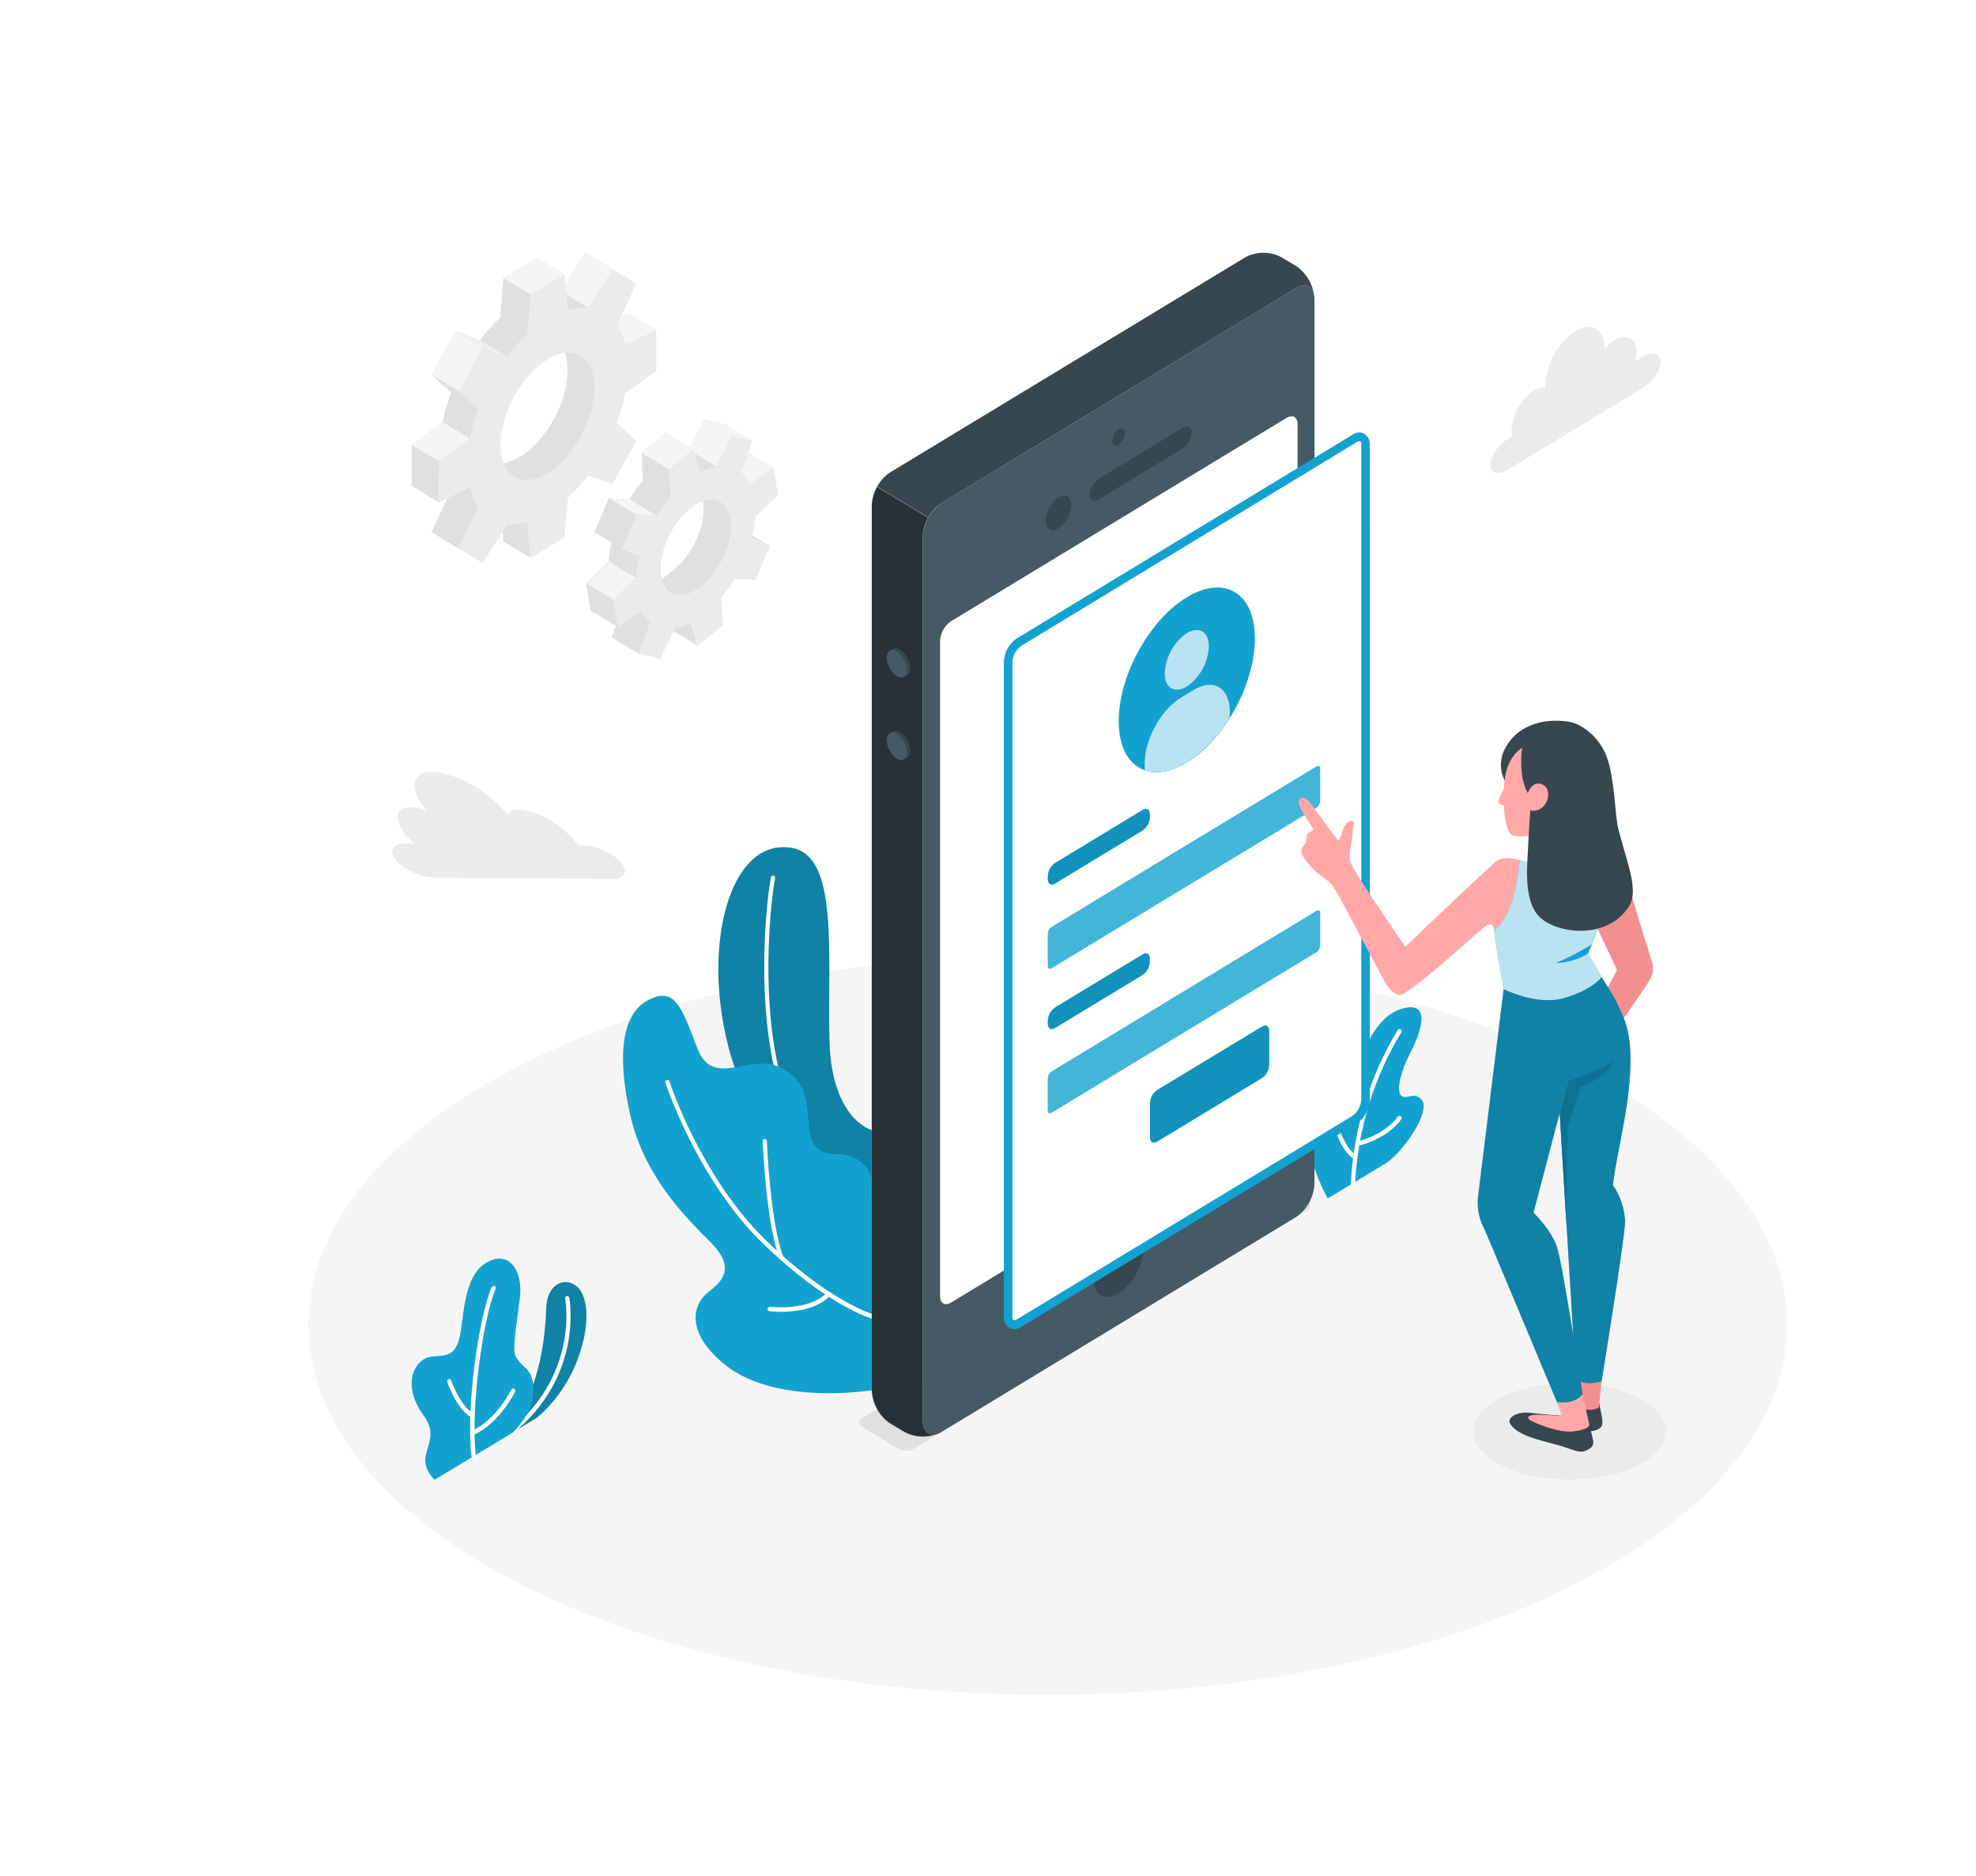 <svg width="1157" height="1098" viewBox="0 0 1157 1098" fill="none" xmlns="http://www.w3.org/2000/svg">
<g filter="url(#filter0_d_262_676)">
<path d="M307.314 924.682C476.42 1009.28 750.58 1009.3 919.686 924.682C1088.79 840.061 1088.77 702.914 919.686 618.319C750.605 533.723 476.42 533.723 307.314 618.319C138.209 702.914 138.234 840.086 307.314 924.682Z" fill="#F5F5F5"/>
<path d="M919.097 862.163C950.242 862.163 975.49 849.534 975.49 833.955C975.49 818.377 950.242 805.748 919.097 805.748C887.952 805.748 862.704 818.377 862.704 833.955C862.704 849.534 887.952 862.163 919.097 862.163Z" fill="#EBEBEB"/>
<path d="M294.48 838L314.431 825.918C325.57 816.376 334.049 803.854 338.971 789.674C345.131 771.848 344.272 758.298 339.854 751.498C334.431 743.126 320.37 744.594 319.805 762.214C318.627 796.938 308.983 821.024 294.48 838Z" fill="#13A2CF"/>
<path opacity="0.2" d="M294.48 838L314.431 825.918C325.57 816.376 334.049 803.854 338.971 789.674C345.131 771.848 344.272 758.298 339.854 751.498C334.431 743.126 320.37 744.594 319.805 762.214C318.627 796.938 308.983 821.024 294.48 838Z" fill="black"/>
<path d="M294.48 839.288C294.22 839.284 293.968 839.195 293.76 839.031C293.552 838.868 293.399 838.639 293.322 838.379C293.246 838.118 293.25 837.839 293.335 837.581C293.419 837.323 293.58 837.1 293.793 836.944C339.928 803.456 330.996 756.753 330.897 756.289C330.864 756.12 330.862 755.945 330.892 755.775C330.923 755.606 330.985 755.444 331.075 755.299C331.165 755.154 331.281 755.03 331.417 754.932C331.553 754.834 331.706 754.766 331.867 754.731C332.028 754.695 332.194 754.693 332.356 754.725C332.518 754.757 332.672 754.822 332.81 754.916C332.948 755.011 333.066 755.133 333.159 755.276C333.252 755.418 333.318 755.579 333.351 755.748C333.351 756.237 342.775 804.537 295.265 839.056C295.035 839.221 294.759 839.303 294.48 839.288Z" fill="white"/>
<path d="M254.504 862.24C254.504 862.24 247.56 856.315 249.228 848.278C250.897 840.241 255.388 834.471 247.707 824.115C240.026 813.76 237.891 799.952 247.069 792.482C254.063 786.686 264.983 794.878 268.909 779.602C271.805 768.422 270.823 743.667 284.394 735.424C297.965 727.18 306.48 739.597 304.345 756.392C302.48 771.41 299.83 785.862 301.891 789.88C305.867 797.608 312.664 796.552 312.345 810.669C312.075 823.806 300.222 834.677 300.222 834.677L254.504 862.24Z" fill="#13A2CF"/>
<path d="M277.302 849.643C277.002 849.64 276.713 849.524 276.488 849.316C276.263 849.108 276.116 848.822 276.075 848.51C272.566 817.984 280.983 765.279 287.854 749.617C287.912 749.443 288.005 749.285 288.126 749.152C288.247 749.019 288.394 748.915 288.557 748.846C288.72 748.778 288.894 748.747 289.069 748.756C289.245 748.764 289.416 748.812 289.572 748.896C289.718 748.965 289.85 749.064 289.96 749.188C290.069 749.312 290.153 749.457 290.208 749.615C290.263 749.774 290.287 749.942 290.279 750.111C290.271 750.279 290.231 750.444 290.161 750.596C283.363 766.052 275.241 818.912 278.603 848.098C278.637 848.436 278.543 848.774 278.341 849.039C278.138 849.305 277.844 849.476 277.523 849.514L277.302 849.643Z" fill="white"/>
<path d="M276.639 825.867C276.452 825.876 276.265 825.832 276.1 825.738C267.584 821.385 262.185 805.851 261.965 805.13C261.904 804.97 261.875 804.799 261.879 804.626C261.883 804.454 261.92 804.285 261.988 804.128C262.055 803.971 262.152 803.83 262.273 803.713C262.393 803.596 262.534 803.505 262.689 803.447C262.843 803.388 263.007 803.363 263.171 803.372C263.335 803.381 263.495 803.424 263.643 803.499C263.79 803.575 263.922 803.68 264.03 803.81C264.138 803.94 264.22 804.091 264.271 804.254C264.271 804.409 269.547 819.453 277.179 823.342C277.43 823.47 277.631 823.682 277.751 823.946C277.871 824.209 277.903 824.508 277.84 824.792C277.777 825.077 277.624 825.33 277.406 825.512C277.188 825.693 276.918 825.791 276.639 825.79V825.867Z" fill="white"/>
<path d="M276.492 836.171C276.246 836.171 276.006 836.092 275.804 835.945C275.603 835.797 275.449 835.589 275.363 835.347C275.241 835.032 275.242 834.68 275.366 834.366C275.491 834.053 275.728 833.803 276.026 833.672C290.357 827.644 299.29 809.741 299.388 809.535C299.538 809.231 299.796 809.002 300.107 808.898C300.418 808.794 300.755 808.824 301.044 808.981C301.334 809.138 301.552 809.41 301.651 809.736C301.75 810.062 301.722 810.416 301.572 810.72C301.179 811.493 292.124 829.679 277.032 836.068C276.864 836.152 276.678 836.187 276.492 836.171Z" fill="white"/>
<path d="M777.427 697.582C777.427 697.582 766.703 679.344 765.648 659.535C764.593 639.725 768.74 631.482 774.433 629.112C780.127 626.742 780.568 634.032 783.489 638.334C786.409 642.636 792.372 640.189 794.581 626.768C796.789 613.347 804.838 590.704 821.575 586.299C839.98 581.508 830.115 604.176 825.477 613.012C820.839 621.848 817.256 633.903 820.299 637.175C823.342 640.446 828.078 634.393 832.569 640.009C838.041 646.783 821.035 671.178 811.268 677.077L777.427 697.582Z" fill="#13A2CF"/>
<path d="M792.127 689.931C791.965 689.925 791.807 689.885 791.661 689.814C791.514 689.743 791.382 689.642 791.273 689.518C791.164 689.394 791.079 689.248 791.023 689.089C790.967 688.93 790.942 688.761 790.949 688.592C792.61 656.726 802.077 625.849 818.434 598.947C818.526 598.807 818.645 598.688 818.783 598.597C818.92 598.507 819.074 598.446 819.235 598.42C819.395 598.393 819.559 598.401 819.717 598.443C819.874 598.485 820.022 598.56 820.151 598.664C820.408 598.864 820.581 599.162 820.631 599.495C820.682 599.827 820.606 600.166 820.421 600.441C804.357 626.949 795.061 657.35 793.427 688.721C793.418 688.89 793.377 689.056 793.306 689.208C793.236 689.361 793.137 689.497 793.016 689.609C792.896 689.722 792.755 689.808 792.602 689.864C792.449 689.919 792.288 689.942 792.127 689.931Z" fill="white"/>
<path d="M793.525 674.707C793.32 674.705 793.118 674.652 792.937 674.552C786.065 670.56 782.262 658.71 782.114 658.221C782.06 658.06 782.037 657.89 782.046 657.72C782.055 657.55 782.096 657.383 782.167 657.23C782.238 657.076 782.337 656.939 782.458 656.826C782.58 656.713 782.721 656.627 782.875 656.572C783.184 656.466 783.521 656.494 783.811 656.648C784.1 656.803 784.32 657.072 784.421 657.396C784.421 657.396 788.102 668.808 794.237 672.286C794.515 672.458 794.719 672.737 794.806 673.063C794.893 673.389 794.856 673.739 794.703 674.037C794.592 674.259 794.421 674.441 794.212 674.56C794.002 674.68 793.763 674.731 793.525 674.707Z" fill="white"/>
<path d="M794.728 666.902C794.456 666.899 794.193 666.801 793.98 666.624C793.766 666.447 793.615 666.2 793.55 665.923C793.51 665.761 793.501 665.591 793.523 665.425C793.546 665.259 793.6 665.099 793.683 664.955C793.765 664.811 793.874 664.686 794.003 664.587C794.131 664.488 794.278 664.416 794.433 664.377C812.151 659.663 818.286 649.926 818.335 649.823C818.422 649.679 818.536 649.555 818.668 649.457C818.801 649.359 818.951 649.29 819.109 649.253C819.268 649.215 819.432 649.211 819.591 649.241C819.751 649.27 819.904 649.332 820.041 649.424C820.178 649.515 820.296 649.634 820.39 649.773C820.483 649.913 820.549 650.07 820.584 650.236C820.62 650.402 820.623 650.574 820.595 650.742C820.567 650.91 820.508 651.07 820.421 651.214C820.151 651.652 813.771 661.879 795.047 666.876L794.728 666.902Z" fill="white"/>
<path d="M510.432 657.551C510.432 657.551 486.898 651.523 485.671 605.258C484.371 555.335 491.438 497.066 463.585 492.352C435.732 487.638 420.272 523.264 420.616 564.867C420.935 601.291 434.922 680.374 510.334 695.882L510.432 657.551Z" fill="#13A2CF"/>
<path opacity="0.2" d="M510.432 657.551C510.432 657.551 486.898 651.523 485.671 605.258C484.371 555.335 491.438 497.066 463.585 492.352C435.732 487.638 420.272 523.264 420.616 564.867C420.935 601.291 434.922 680.374 510.334 695.882L510.432 657.551Z" fill="black"/>
<path d="M510.432 691.142H510.211C493.254 687.896 479.438 678.082 469.156 662.007C438.677 614.274 448.272 525.145 451.438 509.586C451.509 509.254 451.699 508.964 451.969 508.777C452.239 508.59 452.567 508.519 452.886 508.581C453.203 508.661 453.48 508.866 453.658 509.153C453.836 509.441 453.902 509.789 453.843 510.127C450.726 525.583 441.18 613.579 471.192 660.565C475.561 667.851 481.325 674.105 488.118 678.93C494.911 683.755 502.585 687.045 510.653 688.592C510.813 688.623 510.966 688.687 511.102 688.78C511.238 688.873 511.356 688.994 511.447 689.136C511.538 689.277 511.602 689.436 511.634 689.604C511.666 689.771 511.666 689.944 511.634 690.112C511.582 690.405 511.433 690.669 511.213 690.858C510.993 691.046 510.716 691.147 510.432 691.142Z" fill="white"/>
<path d="M510.432 809.87C486.113 813.322 446.628 813.27 423.83 794.414C401.033 775.558 405.793 759.329 414.554 752.554C423.315 745.779 430.922 738.051 415.855 723.007C400.787 707.963 376.591 683.8 368.738 647.556C360.885 611.312 364.763 588.643 380.174 581.095C395.119 573.78 399.07 585.423 408.223 609.431C417.376 633.44 437.965 612.857 455.585 620.354C473.205 627.85 472.493 642.688 473.597 655.439C474.702 668.19 480.518 671.719 490.506 671.719C500.493 671.719 510.432 677.747 510.432 689.751V809.87Z" fill="#13A2CF"/>
<path d="M510.432 767.778C510.327 767.803 510.218 767.803 510.113 767.778C509.058 767.469 483.904 759.792 447.266 724.475C408.247 686.866 389.842 630.452 389.646 629.885C389.552 629.56 389.581 629.21 389.728 628.907C389.874 628.605 390.126 628.374 390.431 628.262C390.737 628.155 391.071 628.179 391.36 628.328C391.65 628.478 391.871 628.741 391.977 629.061C392.149 629.627 410.382 685.423 448.935 722.569C485.058 757.423 510.506 765.228 510.776 765.305C510.93 765.352 511.075 765.431 511.2 765.537C511.326 765.643 511.43 765.774 511.508 765.922C511.585 766.071 511.634 766.233 511.652 766.402C511.669 766.57 511.655 766.74 511.61 766.902C511.53 767.162 511.372 767.388 511.16 767.546C510.948 767.704 510.692 767.786 510.432 767.778Z" fill="white"/>
<path d="M457.499 733.44C457.252 733.444 457.011 733.367 456.808 733.219C456.606 733.071 456.453 732.86 456.37 732.616C448.493 711.389 446.702 665.975 446.554 664.043C446.547 663.703 446.666 663.373 446.886 663.123C447.106 662.874 447.409 662.723 447.732 662.703C448.053 662.708 448.36 662.837 448.596 663.065C448.831 663.293 448.978 663.605 449.008 663.94C449.008 664.403 450.849 710.849 458.579 731.688C458.638 731.847 458.667 732.017 458.663 732.187C458.659 732.358 458.623 732.526 458.557 732.682C458.49 732.837 458.395 732.978 458.277 733.095C458.159 733.212 458.019 733.303 457.867 733.363C457.749 733.407 457.625 733.433 457.499 733.44Z" fill="white"/>
<path d="M457.303 763.966C455.04 763.984 452.779 763.864 450.53 763.605C450.369 763.585 450.213 763.531 450.072 763.448C449.93 763.364 449.806 763.252 449.705 763.118C449.605 762.984 449.531 762.831 449.487 762.667C449.443 762.503 449.431 762.331 449.45 762.162C449.469 761.993 449.52 761.83 449.6 761.681C449.679 761.533 449.786 761.402 449.914 761.297C450.041 761.192 450.187 761.114 450.344 761.068C450.5 761.022 450.663 761.009 450.824 761.029C451.045 761.029 473.892 763.759 484.371 752.554C484.48 752.418 484.614 752.308 484.766 752.23C484.918 752.151 485.083 752.106 485.252 752.098C485.421 752.09 485.59 752.119 485.747 752.183C485.905 752.246 486.049 752.343 486.169 752.468C486.29 752.592 486.384 752.742 486.447 752.907C486.51 753.071 486.54 753.248 486.534 753.425C486.529 753.603 486.489 753.777 486.416 753.937C486.344 754.098 486.24 754.241 486.113 754.357C478.53 762.574 465.303 763.966 457.303 763.966Z" fill="white"/>
<path d="M439.634 276.174L436.984 260.126L423.34 269.554C422.093 266.978 420.326 264.719 418.162 262.934L424.689 244.386L412.419 241.527L403.438 259.559C400.188 260.135 397.038 261.211 394.088 262.753L390.186 249.152L375.609 261.182L376.566 277.153C373.598 280.644 370.906 284.383 368.517 288.333L356.493 287.689L348.051 307.55L358.382 312.187C357.304 316.295 356.621 320.506 356.345 324.758L343.216 337.432L345.842 353.506L359.511 344.078C360.751 346.651 362.519 348.904 364.689 350.672L358.284 369.245L370.554 372.079L383.413 358.941C386.382 358.452 385.646 352.578 388.885 350.904L392.787 364.454L407.34 352.45L406.971 346.164C409.916 342.712 421.057 335.113 423.462 331.146L426.481 325.994L434.922 306.133L430.996 298.663L426.628 288.925L439.634 276.174ZM395.094 329.008C383.904 338.23 380.37 340.265 378.48 327.926C376.591 315.587 382.996 296.834 394.186 287.586C405.376 278.338 409.646 277.694 411.659 290.007C413.671 302.321 406.309 319.889 395.094 329.008Z" fill="#E0E0E0"/>
<path d="M412.517 241.527L428.444 251.161L419.462 269.142L403.536 259.508L412.517 241.527Z" fill="#F5F5F5"/>
<path d="M452.91 269.76L439.266 279.188L423.34 269.554L436.984 260.126L452.91 269.76Z" fill="#F5F5F5"/>
<path d="M450.726 315.69L440.395 311.079L424.468 301.445L434.8 306.056L450.726 315.69Z" fill="#E0E0E0"/>
<path d="M358.259 369.245L374.186 378.854L380.714 360.306L364.787 350.672L358.259 369.245Z" fill="#E0E0E0"/>
<path d="M408.566 374.088L392.665 364.454L388.763 350.904L404.689 360.538L408.566 374.088Z" fill="#E0E0E0"/>
<path d="M455.536 285.809L452.91 269.76L439.266 279.188C438.01 276.611 436.235 274.352 434.064 272.568L440.591 254.021L428.444 251.161L419.438 269.193C416.188 269.769 413.038 270.845 410.088 272.388L406.211 258.838L391.634 270.868L392.591 286.839C389.619 290.354 386.927 294.119 384.542 298.096L372.493 297.452L364.051 317.313L374.382 321.95C373.313 326.069 372.631 330.288 372.345 334.546L359.241 347.04L361.867 363.114L375.511 353.686C376.767 356.256 378.543 358.506 380.714 360.281L374.186 378.828L386.456 381.687L395.438 363.655C398.7 363.086 401.86 362 404.812 360.435L408.689 373.985L423.266 361.981L422.309 346.01C425.277 342.519 427.969 338.78 430.358 334.83L442.407 335.448L450.849 315.587L440.37 310.976C441.457 306.86 442.147 302.64 442.432 298.379L455.536 285.809ZM411.045 338.745C399.879 347.967 389.18 345.469 387.143 333.155C385.106 320.842 392.542 303.351 403.732 294.129C414.922 284.907 425.597 287.431 427.634 299.745C429.671 312.058 422.235 329.523 411.045 338.745Z" fill="#EBEBEB"/>
<path d="M406.211 258.786L390.284 249.152L375.707 261.182L391.634 270.816L406.211 258.786Z" fill="#F5F5F5"/>
<path d="M375.707 261.182L376.664 277.153L392.591 286.787L391.634 270.816L375.707 261.182Z" fill="#E0E0E0"/>
<path d="M384.542 297.967L368.615 288.333L356.591 287.715L372.493 297.349L384.542 297.967Z" fill="#F5F5F5"/>
<path d="M356.591 287.715L348.149 307.55L364.051 317.184L372.493 297.349L356.591 287.715Z" fill="#E0E0E0"/>
<path d="M372.345 334.392L356.444 324.758L343.315 337.432L359.217 347.066L372.345 334.392Z" fill="#F5F5F5"/>
<path d="M361.867 363.14L345.94 353.506L343.315 337.432L359.217 347.066L361.867 363.14Z" fill="#E0E0E0"/>
<path d="M428.444 251.161L412.517 241.527L424.689 244.386L440.591 254.021L428.444 251.161Z" fill="#F5F5F5"/>
<path d="M368.321 203.325V179.342L350.137 187.946C349.174 183.877 347.51 180.027 345.229 176.586L356.689 152.346L342.701 143.871L328.419 166.411C324.439 166.046 320.429 166.456 316.591 167.622L314.578 146.782L294.799 158.786L292.811 181.97C288.507 185.974 284.548 190.37 280.983 195.107L266.701 189.955L252.713 215.406L264.149 225.71C262.036 231.32 260.393 237.112 259.241 243.021L241.056 256.442V280.45L259.241 271.847C260.204 275.915 261.867 279.765 264.149 283.207L252.762 307.473L266.75 315.948L281.032 293.408C285.012 293.771 289.022 293.361 292.86 292.197L294.848 313.037L314.627 301.033L316.64 277.849C322.813 275.484 328.282 271.45 332.492 266.154L342.75 269.94L356.738 244.515L348.149 236.787C350.014 230.343 350.705 223.588 350.186 216.875L368.321 203.325ZM304.689 263.243C289.523 272.439 280.149 265.819 280.149 247.503C280.149 229.188 292.689 206.545 307.879 197.349C323.069 188.152 332.247 194.773 332.247 213.243C332.247 231.712 319.879 254.021 304.689 263.243Z" fill="#E0E0E0"/>
<path d="M358.603 153.479L342.701 143.871L328.419 166.411L344.321 176.045L358.603 153.479Z" fill="#F5F5F5"/>
<path d="M384.247 188.977L368.321 179.342L350.137 187.946L366.063 197.58L384.247 188.977Z" fill="#F5F5F5"/>
<path d="M310.701 322.671L294.799 313.037L292.811 292.197L308.713 301.831L310.701 322.671Z" fill="#E0E0E0"/>
<path d="M252.688 307.473L268.615 317.107L280.075 292.867L264.149 283.232L252.688 307.473Z" fill="#E0E0E0"/>
<path d="M384.247 213.088V189.105L366.063 197.632C365.11 193.559 363.446 189.708 361.155 186.272L372.615 162.032L358.628 153.531L344.345 176.097C340.365 175.719 336.353 176.13 332.517 177.307L330.505 156.416L310.725 168.42L308.713 191.604C304.415 195.615 300.457 200.011 296.885 204.742L282.603 199.59L268.615 225.041L280.075 235.345C277.951 240.95 276.308 246.743 275.167 252.655L256.983 266.076V290.085L275.167 281.481C276.12 285.554 277.784 289.405 280.075 292.841L268.615 317.081L282.603 325.556L296.885 303.016C300.865 303.381 304.875 302.971 308.713 301.805L310.725 322.645L330.505 310.641L332.492 287.457C336.797 283.453 340.755 279.057 344.321 274.319L358.603 279.471L372.591 254.046L361.131 243.742C363.254 238.137 364.897 232.344 366.039 226.432L384.247 213.088ZM320.615 273.006C305.425 282.202 293.106 274.732 293.106 256.339C293.106 237.946 305.376 215.561 320.615 206.339C335.854 197.117 348.1 204.613 348.1 223.006C348.1 241.398 335.781 263.655 320.615 272.877V273.006Z" fill="#EBEBEB"/>
<path d="M280.983 195.159L296.885 204.793L282.603 199.564L266.701 189.904L280.983 195.159Z" fill="#F0F0F0"/>
<path d="M266.699 189.93L252.707 215.39L268.629 225.031L282.62 199.572L266.699 189.93Z" fill="#F5F5F5"/>
<path d="M252.688 215.355L268.615 224.989L280.075 235.345L264.149 225.736L252.688 215.355Z" fill="#E0E0E0"/>
<path d="M259.241 243.047L275.167 252.681L256.983 266.102L241.056 256.468L259.241 243.047Z" fill="#F5F5F5"/>
<path d="M241.056 256.468L256.983 266.102V290.11L241.056 280.476V256.468Z" fill="#E0E0E0"/>
<path d="M330.505 156.416L314.578 146.782L294.799 158.786L310.701 168.42L330.505 156.416Z" fill="#F5F5F5"/>
<path d="M534.678 844.337L765.354 704.512C765.862 704.324 766.302 703.976 766.613 703.514C766.925 703.053 767.092 702.501 767.092 701.936C767.092 701.37 766.925 700.819 766.613 700.357C766.302 699.896 765.862 699.547 765.354 699.36L744.028 686.48C742.707 685.782 741.249 685.419 739.771 685.419C738.292 685.419 736.834 685.782 735.513 686.48L504.763 826.176C504.255 826.364 503.815 826.712 503.503 827.174C503.192 827.635 503.025 828.187 503.025 828.752C503.025 829.318 503.192 829.869 503.503 830.331C503.815 830.792 504.255 831.141 504.763 831.328L526.162 844.208C527.473 844.926 528.927 845.311 530.405 845.334C531.884 845.356 533.347 845.015 534.678 844.337Z" fill="#E0E0E0"/>
<path d="M759.022 164.659L551.021 290.729C547.929 292.847 545.356 295.7 543.51 299.056C541.664 302.413 540.597 306.179 540.395 310.049V828.005C540.395 835.115 545.156 838 551.021 834.445L759.022 708.376C762.118 706.262 764.695 703.41 766.541 700.053C768.388 696.695 769.452 692.927 769.648 689.056V171.099C769.648 163.989 764.912 161.104 759.022 164.659Z" fill="#455A64"/>
<path d="M551.021 290.729L759.022 164.659C764.274 161.465 768.617 163.449 769.501 168.987C769.01 165.505 767.823 162.171 766.017 159.205C764.211 156.239 761.827 153.709 759.022 151.779L750.384 146.627C747.091 144.873 743.451 143.96 739.758 143.96C736.066 143.96 732.425 144.873 729.132 146.627L521.107 272.594C517.974 274.656 515.39 277.519 513.598 280.914L543.512 298.946C545.304 295.578 547.889 292.748 551.021 290.729Z" fill="#37474F"/>
<path d="M510.432 809.87C510.633 813.74 511.7 817.506 513.547 820.862C515.393 824.219 517.966 827.072 521.058 829.19L529.72 834.342C532.719 835.916 536 836.808 539.349 836.959C542.698 837.11 546.04 836.517 549.156 835.218C544.248 837.227 540.346 834.265 540.346 827.902V310.049C540.469 306.162 541.542 302.374 543.463 299.049L513.549 281.017C511.655 284.317 510.583 288.064 510.432 291.914V809.87Z" fill="#263238"/>
<path d="M556.739 359.74L753.378 240.6C756.912 238.487 759.758 240.213 759.758 244.464V627.824C759.64 630.147 759.001 632.409 757.892 634.423C756.783 636.438 755.237 638.148 753.378 639.416L556.813 758.556C553.279 760.694 550.432 758.968 550.432 754.692V371.332C550.544 369.016 551.173 366.76 552.268 364.746C553.364 362.732 554.895 361.017 556.739 359.74Z" fill="white"/>
<path d="M655.022 247.323C653.936 248.071 653.033 249.076 652.385 250.257C651.738 251.438 651.363 252.763 651.292 254.124C651.292 256.7 652.96 257.653 655.022 256.391C656.111 255.647 657.017 254.643 657.666 253.461C658.314 252.279 658.686 250.952 658.752 249.59C658.752 247.091 657.083 246.087 655.022 247.323Z" fill="#37474F"/>
<path d="M655.022 717.314C650.732 720.26 647.163 724.225 644.605 728.889C642.047 733.552 640.571 738.783 640.298 744.156C640.298 754.022 646.899 758.041 655.022 753.095C659.31 750.147 662.878 746.182 665.436 741.519C667.994 736.856 669.47 731.626 669.746 726.253C669.795 716.387 663.169 712.368 655.022 717.314Z" fill="#37474F"/>
<path d="M619.709 287.2C617.552 288.702 615.762 290.716 614.483 293.079C613.204 295.442 612.472 298.087 612.347 300.801C612.347 305.798 615.684 307.833 619.709 305.335C621.888 303.846 623.702 301.838 625.003 299.475C626.303 297.111 627.054 294.459 627.193 291.733C627.193 286.736 623.856 284.701 619.709 287.2Z" fill="#37474F"/>
<path d="M638.04 285.499C638.04 288.848 640.494 290.11 643.365 288.333L692.445 258.529C693.966 257.532 695.24 256.173 696.166 254.561C697.091 252.95 697.641 251.132 697.77 249.255C697.77 245.932 695.316 244.67 692.445 246.447L643.365 276.252C641.848 277.246 640.575 278.601 639.65 280.208C638.725 281.814 638.173 283.627 638.04 285.499Z" fill="#37474F"/>
<path d="M527.021 376.329C528.763 377.52 530.212 379.125 531.253 381.013C532.293 382.902 532.895 385.022 533.009 387.2C533.009 391.218 530.334 392.841 527.021 390.832C525.285 389.637 523.842 388.031 522.806 386.142C521.77 384.254 521.171 382.137 521.058 379.961C521.058 375.969 523.733 374.346 527.021 376.329Z" fill="#37474F"/>
<path d="M527.021 424.706C528.763 425.897 530.212 427.502 531.253 429.391C532.293 431.279 532.895 433.399 533.009 435.577C533.009 439.57 530.334 441.193 527.021 439.209C525.285 438.014 523.842 436.408 522.806 434.52C521.77 432.631 521.171 430.514 521.058 428.339C521.058 424.32 523.733 422.697 527.021 424.706Z" fill="#37474F"/>
<path d="M525.156 377.308C526.897 378.499 528.347 380.104 529.388 381.992C530.428 383.881 531.03 386 531.144 388.179C531.144 392.172 528.469 393.794 525.156 391.811C523.415 390.62 521.965 389.015 520.925 387.127C519.884 385.238 519.282 383.119 519.168 380.94C519.193 376.922 521.868 375.376 525.156 377.308Z" fill="#455A64"/>
<path d="M525.156 425.66C526.901 426.853 528.352 428.462 529.393 430.355C530.433 432.249 531.033 434.373 531.144 436.556C531.144 440.549 528.469 442.172 525.156 440.162C523.41 438.976 521.958 437.373 520.917 435.483C519.876 433.593 519.277 431.472 519.168 429.292C519.193 425.299 521.868 423.676 525.156 425.66Z" fill="#455A64"/>
<path d="M799.562 256.597C799.562 252.321 796.716 250.595 793.182 252.733L769.648 266.978L596.617 371.873C594.758 373.14 593.211 374.851 592.102 376.866C590.994 378.88 590.354 381.141 590.236 383.465V766.722C590.236 770.998 593.083 772.724 596.617 770.586L769.722 665.666L793.182 651.446C795.041 650.178 796.587 648.468 797.696 646.453C798.805 644.438 799.444 642.177 799.562 639.854V256.597Z" fill="white"/>
<path d="M802.016 256.597C802.171 255.305 801.959 253.994 801.407 252.828C800.856 251.662 799.989 250.692 798.915 250.041C797.841 249.389 796.608 249.084 795.37 249.165C794.132 249.245 792.944 249.706 791.955 250.492L769.501 264.119L595.389 369.735C593.148 371.22 591.284 373.255 589.959 375.665C588.633 378.075 587.886 380.787 587.782 383.568V766.722C587.684 768.008 587.919 769.298 588.464 770.455C589.008 771.611 589.841 772.591 590.874 773.291C591.753 773.827 592.754 774.103 593.77 774.089C595.208 774.042 596.611 773.607 597.843 772.827L772.078 667.211L794.483 653.635C796.711 652.136 798.565 650.097 799.889 647.69C801.213 645.283 801.967 642.578 802.09 639.802L802.016 256.597ZM769.55 662.806L767.538 664.043L595.488 768.319C595.198 768.552 594.863 768.715 594.507 768.795C594.15 768.875 593.781 768.871 593.426 768.783C593.107 768.577 592.788 767.855 592.788 766.67V383.465C592.915 381.594 593.445 379.779 594.338 378.154C595.231 376.53 596.463 375.14 597.942 374.088L769.82 269.76L794.36 254.845C794.649 254.612 794.984 254.449 795.341 254.369C795.697 254.289 796.066 254.293 796.421 254.381C796.74 254.587 797.059 255.309 797.059 256.494V639.854C796.932 641.724 796.402 643.54 795.51 645.164C794.617 646.788 793.385 648.179 791.906 649.231L769.501 662.806H769.55Z" fill="#13A2CF"/>
<path d="M694.899 345.649C716.985 332.305 734.777 343.073 734.777 369.838C734.777 396.602 716.912 429.086 694.899 442.326C672.887 455.567 655.022 444.902 655.022 418.163C655.022 391.424 672.887 359.018 694.899 345.649Z" fill="#13A2CF"/>
<path d="M694.899 366.669C702.04 362.341 707.832 365.845 707.832 374.397C707.589 379.109 706.292 383.694 704.045 387.78C701.798 391.866 698.664 395.339 694.899 397.916C687.758 402.244 681.967 398.74 681.967 390.188C682.209 385.477 683.507 380.892 685.754 376.805C688.001 372.719 691.134 369.246 694.899 366.669Z" fill="#13A2CF"/>
<path d="M720.102 412.831C720.102 398.612 710.605 392.841 698.85 399.951L691.488 404.408C679.758 411.517 670.236 428.828 670.236 443.048V446.886C677.034 449.23 685.574 447.968 694.776 442.326C704.971 435.726 713.592 426.764 719.979 416.128L720.102 412.831Z" fill="#13A2CF"/>
<path opacity="0.7" d="M694.899 366.669C702.04 362.341 707.832 365.845 707.832 374.397C707.589 379.109 706.292 383.694 704.045 387.78C701.798 391.866 698.664 395.339 694.899 397.916C687.758 402.244 681.967 398.74 681.967 390.188C682.209 385.477 683.507 380.892 685.754 376.805C688.001 372.719 691.134 369.246 694.899 366.669Z" fill="white"/>
<path opacity="0.7" d="M720.102 412.831C720.102 398.612 710.605 392.841 698.85 399.951L691.488 404.408C679.758 411.517 670.236 428.828 670.236 443.048V446.886C677.034 449.23 685.574 447.968 694.776 442.326C704.971 435.726 713.592 426.764 719.979 416.128L720.102 412.831Z" fill="white"/>
<path d="M617.745 501.188L669.059 470.096C671.513 468.679 673.304 469.812 673.304 472.672V474.449C673.226 475.997 672.801 477.504 672.063 478.847C671.326 480.19 670.296 481.331 669.059 482.177L617.745 513.269C615.414 514.686 613.5 513.527 613.5 510.693V508.916C613.58 507.368 614.006 505.862 614.743 504.52C615.481 503.177 616.509 502.036 617.745 501.188Z" fill="#13A2CF"/>
<path opacity="0.1" d="M617.745 501.188L669.059 470.096C671.513 468.679 673.304 469.812 673.304 472.672V474.449C673.226 475.997 672.801 477.504 672.063 478.847C671.326 480.19 670.296 481.331 669.059 482.177L617.745 513.269C615.414 514.686 613.5 513.527 613.5 510.693V508.916C613.58 507.368 614.006 505.862 614.743 504.52C615.481 503.177 616.509 502.036 617.745 501.188Z" fill="black"/>
<path d="M615.635 538.72L770.875 444.645C772.028 443.923 772.985 444.49 772.985 445.933V464.944C772.942 465.715 772.729 466.466 772.363 467.136C771.997 467.806 771.487 468.379 770.875 468.808L615.635 562.883C614.457 563.604 613.5 563.012 613.5 561.595V542.584C613.542 541.81 613.757 541.056 614.128 540.385C614.499 539.714 615.015 539.143 615.635 538.72Z" fill="#13A2CF"/>
<path opacity="0.2" d="M615.635 538.72L770.875 444.645C772.028 443.923 772.985 444.49 772.985 445.933V464.944C772.942 465.715 772.729 466.466 772.363 467.136C771.997 467.806 771.487 468.379 770.875 468.808L615.635 562.883C614.457 563.604 613.5 563.012 613.5 561.595V542.584C613.542 541.81 613.757 541.056 614.128 540.385C614.499 539.714 615.015 539.143 615.635 538.72Z" fill="white"/>
<path d="M617.745 585.758L669.059 554.666C671.513 553.249 673.304 554.408 673.304 557.242V559.019C673.228 560.568 672.804 562.075 672.066 563.419C671.328 564.762 670.297 565.902 669.059 566.747L617.745 597.839C615.414 599.282 613.5 598.123 613.5 595.263V593.486C613.583 591.939 614.011 590.435 614.748 589.093C615.485 587.751 616.512 586.609 617.745 585.758Z" fill="#13A2CF"/>
<path opacity="0.1" d="M617.745 585.758L669.059 554.666C671.513 553.249 673.304 554.408 673.304 557.242V559.019C673.228 560.568 672.804 562.075 672.066 563.419C671.328 564.762 670.297 565.902 669.059 566.747L617.745 597.839C615.414 599.282 613.5 598.123 613.5 595.263V593.486C613.583 591.939 614.011 590.435 614.748 589.093C615.485 587.751 616.512 586.609 617.745 585.758Z" fill="black"/>
<path d="M615.635 623.29L770.875 529.215C772.028 528.494 772.985 529.086 772.985 530.503V549.514C772.942 550.285 772.729 551.036 772.363 551.706C771.997 552.377 771.487 552.949 770.875 553.378L615.635 647.453C614.457 648.174 613.5 647.608 613.5 646.165V627.154C613.542 626.379 613.757 625.626 614.128 624.955C614.499 624.284 615.015 623.713 615.635 623.29Z" fill="#13A2CF"/>
<path opacity="0.2" d="M615.635 623.29L770.875 529.215C772.028 528.494 772.985 529.086 772.985 530.503V549.514C772.942 550.285 772.729 551.036 772.363 551.706C771.997 552.377 771.487 552.949 770.875 553.378L615.635 647.453C614.457 648.174 613.5 647.608 613.5 646.165V627.154C613.542 626.379 613.757 625.626 614.128 624.955C614.499 624.284 615.015 623.713 615.635 623.29Z" fill="white"/>
<path d="M677.549 634.084L738.899 596.963C741.353 595.521 743.169 596.68 743.169 599.539V619.426C743.089 620.977 742.66 622.485 741.918 623.828C741.176 625.171 740.142 626.311 738.899 627.154L677.549 664.3C675.095 665.717 673.304 664.558 673.304 661.724V641.812C673.389 640.265 673.818 638.762 674.555 637.42C675.292 636.078 676.317 634.936 677.549 634.084Z" fill="#13A2CF"/>
<path opacity="0.1" d="M677.549 634.084L738.899 596.963C741.353 595.521 743.169 596.68 743.169 599.539V619.426C743.089 620.977 742.66 622.485 741.918 623.828C741.176 625.171 740.142 626.311 738.899 627.154L677.549 664.3C675.095 665.717 673.304 664.558 673.304 661.724V641.812C673.389 640.265 673.818 638.762 674.555 637.42C675.292 636.078 676.317 634.936 677.549 634.084Z" fill="black"/>
<path d="M822.826 550.158C822.826 550.158 792.691 506.52 790.924 501.214C789.525 497.298 790.924 491.476 791.366 488.771C791.808 486.067 792.2 480.039 792.642 478.467C793.378 475.531 789.771 476.123 787.734 478.802C785.697 481.481 785.01 486.839 783.955 487.715C782.9 488.591 774.875 476.304 770.679 470.636C766.482 464.969 763.857 461.517 761.28 463.63C759.439 465.149 760.814 468.447 763.857 473.29C765.634 475.897 767.272 478.606 768.765 481.404C769.231 482.46 766.728 482.538 765.378 484.727C764.323 486.427 765.378 489.184 763.906 490.497C763 491.221 762.379 492.27 762.161 493.443C761.944 494.616 762.146 495.833 762.728 496.86C765.459 501.363 768.982 505.28 773.108 508.401C777.624 511.672 779.439 512.831 782.114 517.288C784.789 521.744 808.789 567.262 810.409 569.993C812.029 572.723 815.145 578.287 819.881 578.442C824.618 578.597 863.391 543.563 865.379 541.811C871.759 536.221 873.796 535.423 874.876 540.446C875.248 542.232 875.527 544.038 875.71 545.856C876.471 552.244 880.618 575.067 880.618 575.067C880.618 575.067 900.25 585.037 916.373 580.219C932.495 575.402 937.943 568.215 937.943 568.215L929.87 554.408C932.054 548.715 942.14 525.634 945.404 509.482L894.851 500.904C893.82 500.673 892.152 500.235 889.943 499.642C887.17 498.869 880.127 496.319 874.802 501.214C857.428 517.107 822.875 550.158 822.875 550.158" fill="#FFA8A7"/>
<path d="M923.048 817.907L913.992 831.122C918.108 833.139 922.604 834.152 927.146 834.084C935.268 834.393 937.502 831.508 937.796 830.942C939.17 827.85 937.035 822.286 936.446 817.495L923.048 817.907Z" fill="#37474F"/>
<path d="M914.508 824.785C914.508 824.785 903.514 824.038 895.931 823.059C888.348 822.08 882.336 825.944 884.103 829.216C885.869 832.487 890.066 835.218 896.593 837.51C902.164 839.494 908.863 840.911 914.655 842.662C920.446 844.414 924.471 846.707 927.833 845.47C931.588 844.105 933.207 842.534 932.888 839.648C932.069 835.545 931.053 831.486 929.845 827.49L914.508 824.785Z" fill="#37474F"/>
<path d="M937.796 804.64C937.796 804.64 936.422 816.645 936.324 819.221C936.226 821.797 925.158 822.621 923.048 817.907L922.704 803.224L937.796 804.64Z" fill="#F28F8F"/>
<path d="M926.655 812.008L930.606 830.246C930.606 830.246 930.974 832.461 921.943 833.878C912.913 835.295 898.728 828.907 896.299 827.619C893.87 826.331 893.6 823.729 902.483 824.244C911.367 824.759 914.508 824.785 914.508 824.785L911.612 816.722L926.655 812.008Z" fill="#FFA8A7"/>
<path d="M945.256 509.328L951.514 507.499C951.514 507.499 964.594 550.956 966.042 555.155C967.49 559.354 969.134 563.785 966.312 568.962C962.95 575.119 945.256 599.874 945.256 599.874L934.017 588.334L946.778 563.81L935.489 539.854L945.256 509.328Z" fill="#F28F8F"/>
<path d="M880.986 452.888C879.519 449.997 878.774 446.763 878.822 443.488C878.869 440.212 879.706 437.003 881.256 434.16C887.489 422.027 901.379 416.128 917.919 418.369C925.575 419.426 934.606 426.097 939.538 436.067C944.986 447.118 945.502 469.374 946.9 477.798L880.986 452.888Z" fill="#37474F"/>
<path d="M880.544 457.653C880.544 457.653 876.618 465.51 877.305 466.232C878.323 466.856 879.435 467.291 880.593 467.52L880.544 457.653Z" fill="#FFA8A7"/>
<path d="M892.471 432.821C888.201 435.732 880.839 441.09 880.52 458.735C880.176 476.767 882.63 482.718 885.182 484.804C886.9 486.221 896.986 485.5 901.305 484.444C905.624 483.388 918.066 476.922 922.557 467.107C927.833 455.567 926.753 438.771 918.925 433.619C914.94 431.146 910.423 429.775 905.796 429.636C901.169 429.496 896.584 430.592 892.471 432.821Z" fill="#FFA8A7"/>
<path d="M937.796 568.112C945.354 580.477 952.52 591.296 954.091 605.258C957.33 634.599 946.729 668.138 944.446 689.854C948.738 696.031 951.213 703.392 951.563 711.029C951.563 720.019 937.796 804.641 937.796 804.641C937.796 804.641 927.784 807.835 922.704 803.224L913.256 647.556L918.164 628.597L937.796 568.112Z" fill="#13A2CF"/>
<path opacity="0.2" d="M937.796 568.112C945.354 580.477 952.52 591.296 954.091 605.258C957.33 634.599 946.729 668.138 944.446 689.854C948.738 696.031 951.213 703.392 951.563 711.029C951.563 720.019 937.796 804.641 937.796 804.641C937.796 804.641 927.784 807.835 922.704 803.224L913.256 647.556L918.164 628.597L937.796 568.112Z" fill="black"/>
<path d="M913.256 647.556L918.164 628.597C927.561 626 936.625 622.22 945.158 617.34C945.158 617.34 940.054 627.103 925.379 632.461L917.796 656.804L917.158 712.574L913.256 647.556Z" fill="#13A2CF"/>
<path opacity="0.3" d="M913.256 647.556L918.164 628.597C927.561 626 936.625 622.22 945.158 617.34C945.158 617.34 940.054 627.103 925.379 632.461L917.796 656.804L917.158 712.574L913.256 647.556Z" fill="black"/>
<path d="M937.796 568.112C941.845 575.068 951.514 586.917 949.453 598.329C946.999 612.136 939.882 621.848 918.238 628.597L897.919 705.877C897.919 705.877 908.495 716.181 911.735 726.15C914.974 736.119 926.655 812.059 926.655 812.059C926.655 812.059 923.023 818.268 911.612 816.774C911.612 816.774 871.833 721.462 869.035 715.253C865.64 708.966 864.45 701.629 865.673 694.517C866.925 684.522 880.397 575.119 880.397 575.119L937.796 568.112Z" fill="#13A2CF"/>
<path opacity="0.2" d="M937.796 568.112C941.845 575.068 951.514 586.917 949.453 598.329C946.999 612.136 939.882 621.848 918.238 628.597L897.919 705.877C897.919 705.877 908.495 716.181 911.735 726.15C914.974 736.119 926.655 812.059 926.655 812.059C926.655 812.059 923.023 818.268 911.612 816.774C911.612 816.774 871.833 721.462 869.035 715.253C865.64 708.966 864.45 701.629 865.673 694.517C866.925 684.522 880.397 575.119 880.397 575.119L937.796 568.112Z" fill="black"/>
<path d="M945.256 509.328L894.704 500.75C893.673 500.518 892.005 500.08 889.796 499.488C889.796 499.488 887.636 532.77 874.655 540.395C874.974 541.992 875.244 543.769 875.489 545.804C876.25 552.193 880.397 575.016 880.397 575.016C880.397 575.016 900.029 584.985 916.152 580.168C932.275 575.351 937.723 568.164 937.723 568.164L929.649 554.356C931.907 548.612 942.066 525.531 945.256 509.328Z" fill="#13A2CF"/>
<path opacity="0.7" d="M945.256 509.328L894.704 500.75C893.673 500.518 892.005 500.08 889.796 499.488C889.796 499.488 887.636 532.77 874.655 540.395C874.974 541.992 875.244 543.769 875.489 545.804C876.25 552.193 880.397 575.016 880.397 575.016C880.397 575.016 900.029 584.985 916.152 580.168C932.275 575.351 937.723 568.164 937.723 568.164L929.649 554.356C931.907 548.612 942.066 525.531 945.256 509.328Z" fill="white"/>
<path d="M931.931 548.87C925.217 553.101 918.183 556.746 910.9 559.766C917.511 559.628 923.982 557.75 929.722 554.305L931.931 548.87Z" fill="#13A2CF"/>
<path d="M891.219 433.697C891.219 433.697 888.765 450.441 894.557 460.281C894.557 460.281 896.716 453.609 902.09 454.871C907.465 456.134 907.759 463.578 903.98 467.751C903.019 468.922 901.764 469.785 900.358 470.24C898.951 470.696 897.451 470.726 896.029 470.327C896.029 470.327 895.17 482.435 894.704 492.584C894.238 502.733 891.685 524.861 902.557 533.8C913.428 542.739 940.716 545.881 953.502 527.128C960.618 516.695 951.17 498.251 946.778 477.566C942.729 458.555 940.446 430.374 921.232 425.84C902.017 421.306 891.219 433.697 891.219 433.697Z" fill="#37474F"/>
<path d="M961.723 204.922L957.673 207.498C958.013 205.986 958.203 204.44 958.238 202.887C958.238 194.257 952.471 190.78 945.354 195.159C943.189 196.53 941.256 198.272 939.637 200.311C939.637 188.719 931.882 184.005 922.311 189.801C917.268 193.253 913.071 197.905 910.061 203.379C907.051 208.853 905.312 214.994 904.986 221.305C904.986 221.898 904.986 222.465 904.986 223.031C902.521 222.706 900.025 223.308 897.943 224.732C894.193 227.297 891.072 230.754 888.834 234.822C886.595 238.891 885.302 243.456 885.06 248.147C885.058 249.238 885.165 250.326 885.379 251.393L883.219 252.707C877.354 256.262 872.593 263.191 872.593 268.163C872.593 273.135 877.354 274.32 883.219 270.739L961.747 223.212C967.612 219.657 972.373 212.727 972.373 207.756C972.373 202.784 967.588 201.341 961.723 204.922Z" fill="#EBEBEB"/>
<path d="M237.418 489.816L242.876 489.993C241.213 488.57 239.633 487.014 238.162 485.349C230.14 475.975 231.269 468.464 240.723 468.614C243.636 468.702 246.717 469.343 249.838 470.51C239.061 457.917 240.544 447.776 253.172 447.877C260.196 448.363 267.696 450.7 275.061 454.697C282.427 458.695 289.451 464.241 295.565 470.886C296.116 471.529 296.643 472.145 297.17 472.761C298.732 470.811 301.179 469.85 304.078 470.048C309.299 470.407 314.873 472.143 320.349 475.113C325.824 478.084 331.047 482.206 335.591 487.145C336.606 488.329 337.537 489.58 338.368 490.878L341.222 490.907C348.964 490.972 359.007 495.418 363.629 500.818C368.251 506.219 365.751 510.588 357.986 510.495L254.403 509.7C246.662 509.635 236.619 505.189 231.997 499.788C227.375 494.387 229.653 489.723 237.418 489.816Z" fill="#EBEBEB"/>
</g>
<defs>
<filter id="filter0_d_262_676" x="-4" y="-78" width="1235" height="1296" filterUnits="userSpaceOnUse" color-interpolation-filters="sRGB">
<feFlood flood-opacity="0" result="BackgroundImageFix"/>
<feColorMatrix in="SourceAlpha" type="matrix" values="0 0 0 0 0 0 0 0 0 0 0 0 0 0 0 0 0 0 127 0" result="hardAlpha"/>
<feOffset dy="4"/>
<feGaussianBlur stdDeviation="2"/>
<feComposite in2="hardAlpha" operator="out"/>
<feColorMatrix type="matrix" values="0 0 0 0 0 0 0 0 0 0 0 0 0 0 0 0 0 0 0.25 0"/>
<feBlend mode="normal" in2="BackgroundImageFix" result="effect1_dropShadow_262_676"/>
<feBlend mode="normal" in="SourceGraphic" in2="effect1_dropShadow_262_676" result="shape"/>
</filter>
</defs>
</svg>
